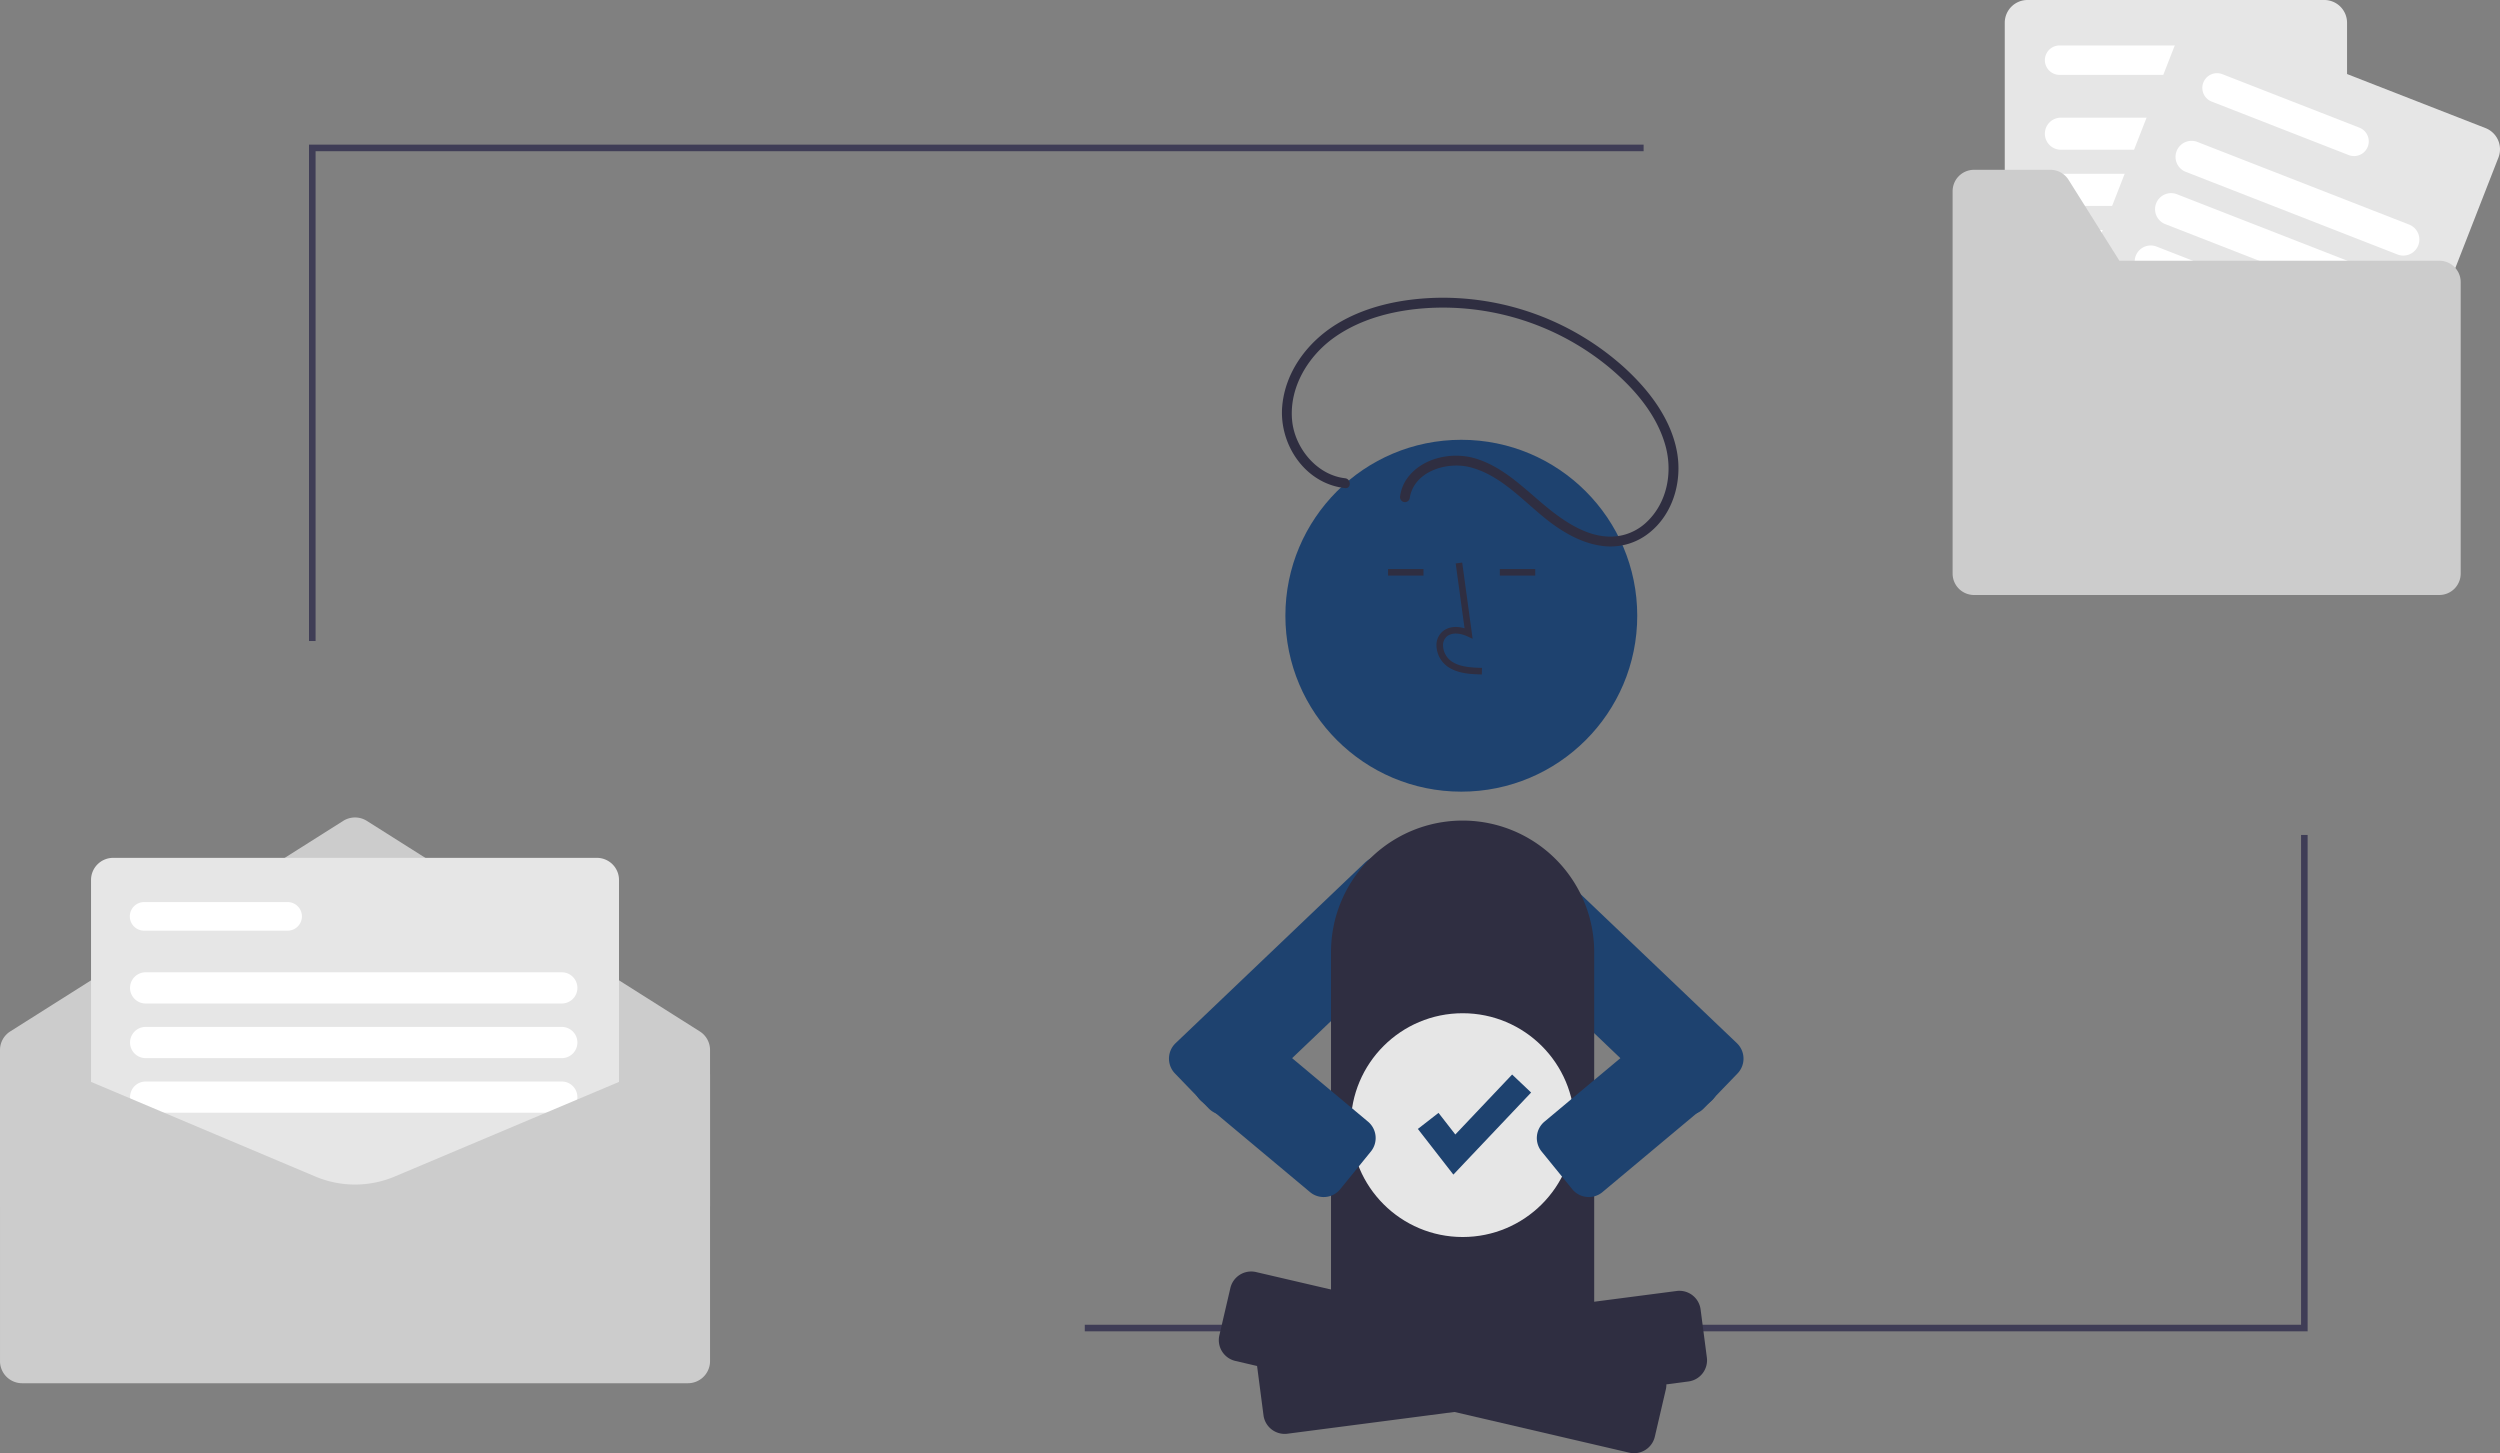 <svg id="bb97989e-6518-4177-8ad0-b3a48a9375a0" data-name="Layer 1" xmlns="http://www.w3.org/2000/svg" width="760.519" height="442.078" viewBox="0 0 760.519 442.078"><rect x="0" y="0" width="760.519" height="442.078" fill="#808080" stroke="none"/><path d="M592.102,568.124a6.481,6.481,0,0,1-4.678-1.983L577.173,555.522a6.508,6.508,0,0,1,.162-9.191l57.515-54.849a10.787,10.787,0,0,1,15.154.313l4.383,4.54a10.63,10.63,0,0,1,3,7.62,10.767,10.767,0,0,1-3.314,7.554l-57.461,54.797A6.474,6.474,0,0,1,592.102,568.124Z" transform="translate(-219.74 -228.961)" fill="#1e426f"/><path d="M733.379,568.124a6.48,6.48,0,0,1-4.513-1.82L671.407,511.508a10.767,10.767,0,0,1-3.314-7.554,10.629,10.629,0,0,1,3-7.62l4.383-4.54a10.786,10.786,0,0,1,15.154-.313l57.513,54.847a6.508,6.508,0,0,1,.165,9.193l-.36-.347.36.347L738.057,566.141A6.481,6.481,0,0,1,733.379,568.124Z" transform="translate(-219.74 -228.961)" fill="#1e426f"/><path d="M435.74,595.95h-216V548.403a6.691,6.691,0,0,1,3.131-5.684l101.275-64.042a6.756,6.756,0,0,1,7.189,0l101.275,64.042a6.691,6.691,0,0,1,3.131,5.684Z" transform="translate(-219.74 -228.961)" fill="#ccc"/><polygon points="702 405 330 405 330 403 700 403 700 254 702 254 702 405" fill="#3f3d56"/><polygon points="96 195 94 195 94 44 500 44 500 46 96 46 96 195" fill="#3f3d56"/><path d="M401.323,599.115H254.158a6.733,6.733,0,0,1-6.725-6.725V496.653a6.733,6.733,0,0,1,6.725-6.725H401.323a6.733,6.733,0,0,1,6.725,6.725v95.736A6.733,6.733,0,0,1,401.323,599.115Z" transform="translate(-219.74 -228.961)" fill="#e6e6e6"/><path d="M307.169,512.082H263.652a4.352,4.352,0,1,1,0-8.703h43.516a4.352,4.352,0,1,1,0,8.703Z" transform="translate(-219.74 -228.961)" fill="#fff"/><path d="M390.641,534.236H264.048a4.747,4.747,0,0,1,0-9.495H390.641a4.747,4.747,0,0,1,0,9.495Z" transform="translate(-219.74 -228.961)" fill="#fff"/><path d="M390.641,550.851H264.048a4.747,4.747,0,1,1,0-9.495H390.641a4.747,4.747,0,1,1,0,9.495Z" transform="translate(-219.74 -228.961)" fill="#fff"/><path d="M390.641,567.466H264.048a4.747,4.747,0,0,1,0-9.495H390.641a4.747,4.747,0,0,1,0,9.495Z" transform="translate(-219.74 -228.961)" fill="#fff"/><path d="M429.015,649.752H226.466a6.733,6.733,0,0,1-6.725-6.725v-87.033a6.733,6.733,0,0,1,6.725-6.725l.154.031,89.117,37.596a31.064,31.064,0,0,0,24.008,0L428.935,549.269h.08a6.733,6.733,0,0,1,6.725,6.725v87.033A6.733,6.733,0,0,1,429.015,649.752Z" transform="translate(-219.74 -228.961)" fill="#ccc"/><path d="M926.814,341.222H836.518a6.922,6.922,0,0,1-6.915-6.915V235.876a6.922,6.922,0,0,1,6.915-6.915h90.297a6.922,6.922,0,0,1,6.915,6.915V334.307A6.922,6.922,0,0,1,926.814,341.222Z" transform="translate(-219.74 -228.961)" fill="#e6e6e6"/><path d="M891.021,251.738H846.28a4.474,4.474,0,1,1,0-8.948h44.742a4.474,4.474,0,0,1,0,8.948Z" transform="translate(-219.74 -228.961)" fill="#fff"/><path d="M915.832,274.516H846.686a4.881,4.881,0,1,1,0-9.762h69.146a4.881,4.881,0,0,1,0,9.762Z" transform="translate(-219.74 -228.961)" fill="#fff"/><path d="M915.832,291.599H846.686a4.881,4.881,0,0,1,0-9.762h69.146a4.881,4.881,0,0,1,0,9.762Z" transform="translate(-219.74 -228.961)" fill="#fff"/><path d="M915.832,308.682H846.686a4.881,4.881,0,1,1,0-9.762h69.146a4.881,4.881,0,0,1,0,9.762Z" transform="translate(-219.74 -228.961)" fill="#fff"/><path d="M935.041,372.506l-84.116-32.832a6.922,6.922,0,0,1-3.927-8.955l35.79-91.694a6.922,6.922,0,0,1,8.955-3.927L975.859,267.929a6.922,6.922,0,0,1,3.927,8.955l-35.79,91.694A6.922,6.922,0,0,1,935.041,372.506Z" transform="translate(-219.74 -228.961)" fill="#e6e6e6"/><path d="M934.234,276.133l-41.679-16.268a4.474,4.474,0,0,1,3.254-8.336l41.679,16.268a4.474,4.474,0,0,1-3.254,8.336Z" transform="translate(-219.74 -228.961)" fill="#fff"/><path d="M949.065,306.373l-64.413-25.141a4.881,4.881,0,0,1,3.549-9.094l64.413,25.141a4.881,4.881,0,1,1-3.549,9.094Z" transform="translate(-219.74 -228.961)" fill="#fff"/><path d="M942.853,322.287l-64.413-25.141a4.881,4.881,0,1,1,3.549-9.094L946.403,313.193a4.881,4.881,0,0,1-3.549,9.094Z" transform="translate(-219.74 -228.961)" fill="#fff"/><path d="M936.642,338.201l-64.413-25.141a4.881,4.881,0,0,1,3.549-9.094l64.413,25.141a4.881,4.881,0,0,1-3.549,9.094Z" transform="translate(-219.74 -228.961)" fill="#fff"/><path d="M961.794,308.276h-97.316l-15.472-24.614a6.508,6.508,0,0,0-5.51-3.045h-23.249a6.508,6.508,0,0,0-6.508,6.508V403.453a6.508,6.508,0,0,0,6.508,6.508H961.794a6.508,6.508,0,0,0,6.508-6.508V314.783A6.508,6.508,0,0,0,961.794,308.276Z" transform="translate(-219.74 -228.961)" fill="#ccc"/><path d="M415.435,358.154h59a6,6,0,0,1,6,6v26.25a35.5,35.5,0,0,1-35.5,35.5h-0a35.5,35.5,0,0,1-35.5-35.5V364.154a6,6,0,0,1,6-6Z" fill="#2f2e41"/><path d="M698.206,634.062h-67.062a6.507,6.507,0,0,1-6.5-6.5V518.618a40.031,40.031,0,0,1,80.062,0V627.562A6.507,6.507,0,0,1,698.206,634.062Z" transform="translate(-219.74 -228.961)" fill="#2f2e41"/><circle cx="444.543" cy="187.309" r="53.519" fill="#1e426f"/><path d="M670.521,434.139c-3.306-.092-7.421-.208-10.59-2.522a8.133,8.133,0,0,1-3.2-6.073,5.471,5.471,0,0,1,1.86-4.493c1.656-1.398,4.073-1.728,6.678-.961l-2.699-19.726,1.981-.271,3.173,23.19-1.655-.759c-1.918-.88-4.552-1.327-6.188.055a3.514,3.514,0,0,0-1.153,2.895,6.147,6.147,0,0,0,2.381,4.528c2.466,1.802,5.746,2.034,9.466,2.139Z" transform="translate(-219.74 -228.961)" fill="#2f2e41"/><rect x="422.26" y="173.104" width="10.772" height="2" fill="#2f2e41"/><rect x="456.26" y="173.104" width="10.772" height="2" fill="#2f2e41"/><path d="M716.833,671.039a6.534,6.534,0,0,1-1.486-.172L595.539,642.966a6.5,6.5,0,0,1-4.857-7.805l3.348-14.375a6.5,6.5,0,0,1,7.805-4.856l119.808,27.901a6.5,6.5,0,0,1,4.856,7.805l-3.348,14.375a6.506,6.506,0,0,1-6.318,5.028Z" transform="translate(-219.74 -228.961)" fill="#2f2e41"/><path d="M610.548,665.164a6.511,6.511,0,0,1-6.442-5.661L602.2,644.867a6.508,6.508,0,0,1,5.606-7.285l121.983-15.892a6.5,6.5,0,0,1,7.285,5.605l1.907,14.636a6.5,6.5,0,0,1-5.606,7.285L611.392,665.108A6.501,6.501,0,0,1,610.548,665.164Z" transform="translate(-219.74 -228.961)" fill="#2f2e41"/><path d="M628.927,374.447c-8.674-.989-15.392-9.3-16.13-17.733-.878-10.032,4.965-19.56,12.98-25.19,8.382-5.887,18.826-8.346,28.93-8.887a79.51,79.51,0,0,1,54.348,17.914c7.571,6.288,14.643,14.299,17.323,23.974,2.328,8.403.433,17.922-6.325,23.807a15.976,15.976,0,0,1-12.26,3.775c-5.244-.544-10.082-3.302-14.27-6.347-8.147-5.923-14.835-14.175-24.76-17.271-7.278-2.27-16.722-.272-21.169,6.309a11.979,11.979,0,0,0-1.913,5.019,1.553,1.553,0,0,0,1.048,1.845,1.509,1.509,0,0,0,1.845-1.048c1.168-8.289,11.36-11.383,18.513-9.489,10.429,2.76,17.429,12.066,25.985,17.979,4.498,3.109,9.615,5.594,15.132,6.04a18.791,18.791,0,0,0,13.203-4.056c7.31-5.772,10.105-15.699,8.489-24.637-1.872-10.35-8.838-19.221-16.482-26.089a82.447,82.447,0,0,0-56.344-20.814c-10.574.243-21.606,2.426-30.715,8.014-8.836,5.421-15.665,14.49-16.558,25.032-.786,9.279,4.193,18.984,12.738,23.049a19.949,19.949,0,0,0,6.392,1.804c1.915.218,1.899-2.783,0-3Z" transform="translate(-219.74 -228.961)" fill="#2f2e41"/><circle cx="444.963" cy="342.271" r="34.037" fill="#e6e6e6"/><polygon points="442.126 357.321 431.324 343.43 437.606 338.544 442.72 345.12 460 326.881 465.778 332.355 442.126 357.321" fill="#1e426f"/><path d="M703.077,593.11a6.613,6.613,0,0,1-.679-.035,6.457,6.457,0,0,1-4.376-2.365l-9.311-11.453a6.5,6.5,0,0,1,.943-9.144l32.946-27.556a6.509,6.509,0,0,1,9.149.938l9.311,11.452a6.5,6.5,0,0,1-.943,9.144l-32.946,27.557A6.459,6.459,0,0,1,703.077,593.11Z" transform="translate(-219.74 -228.961)" fill="#1e426f"/><path d="M622.403,593.11a6.451,6.451,0,0,1-4.088-1.457l-32.957-27.566a6.5,6.5,0,0,1-.938-9.139l9.311-11.452a6.508,6.508,0,0,1,9.144-.943l32.957,27.566a6.5,6.5,0,0,1,.938,9.139L627.458,590.71a6.457,6.457,0,0,1-4.376,2.365A6.621,6.621,0,0,1,622.403,593.11Z" transform="translate(-219.74 -228.961)" fill="#1e426f"/></svg>